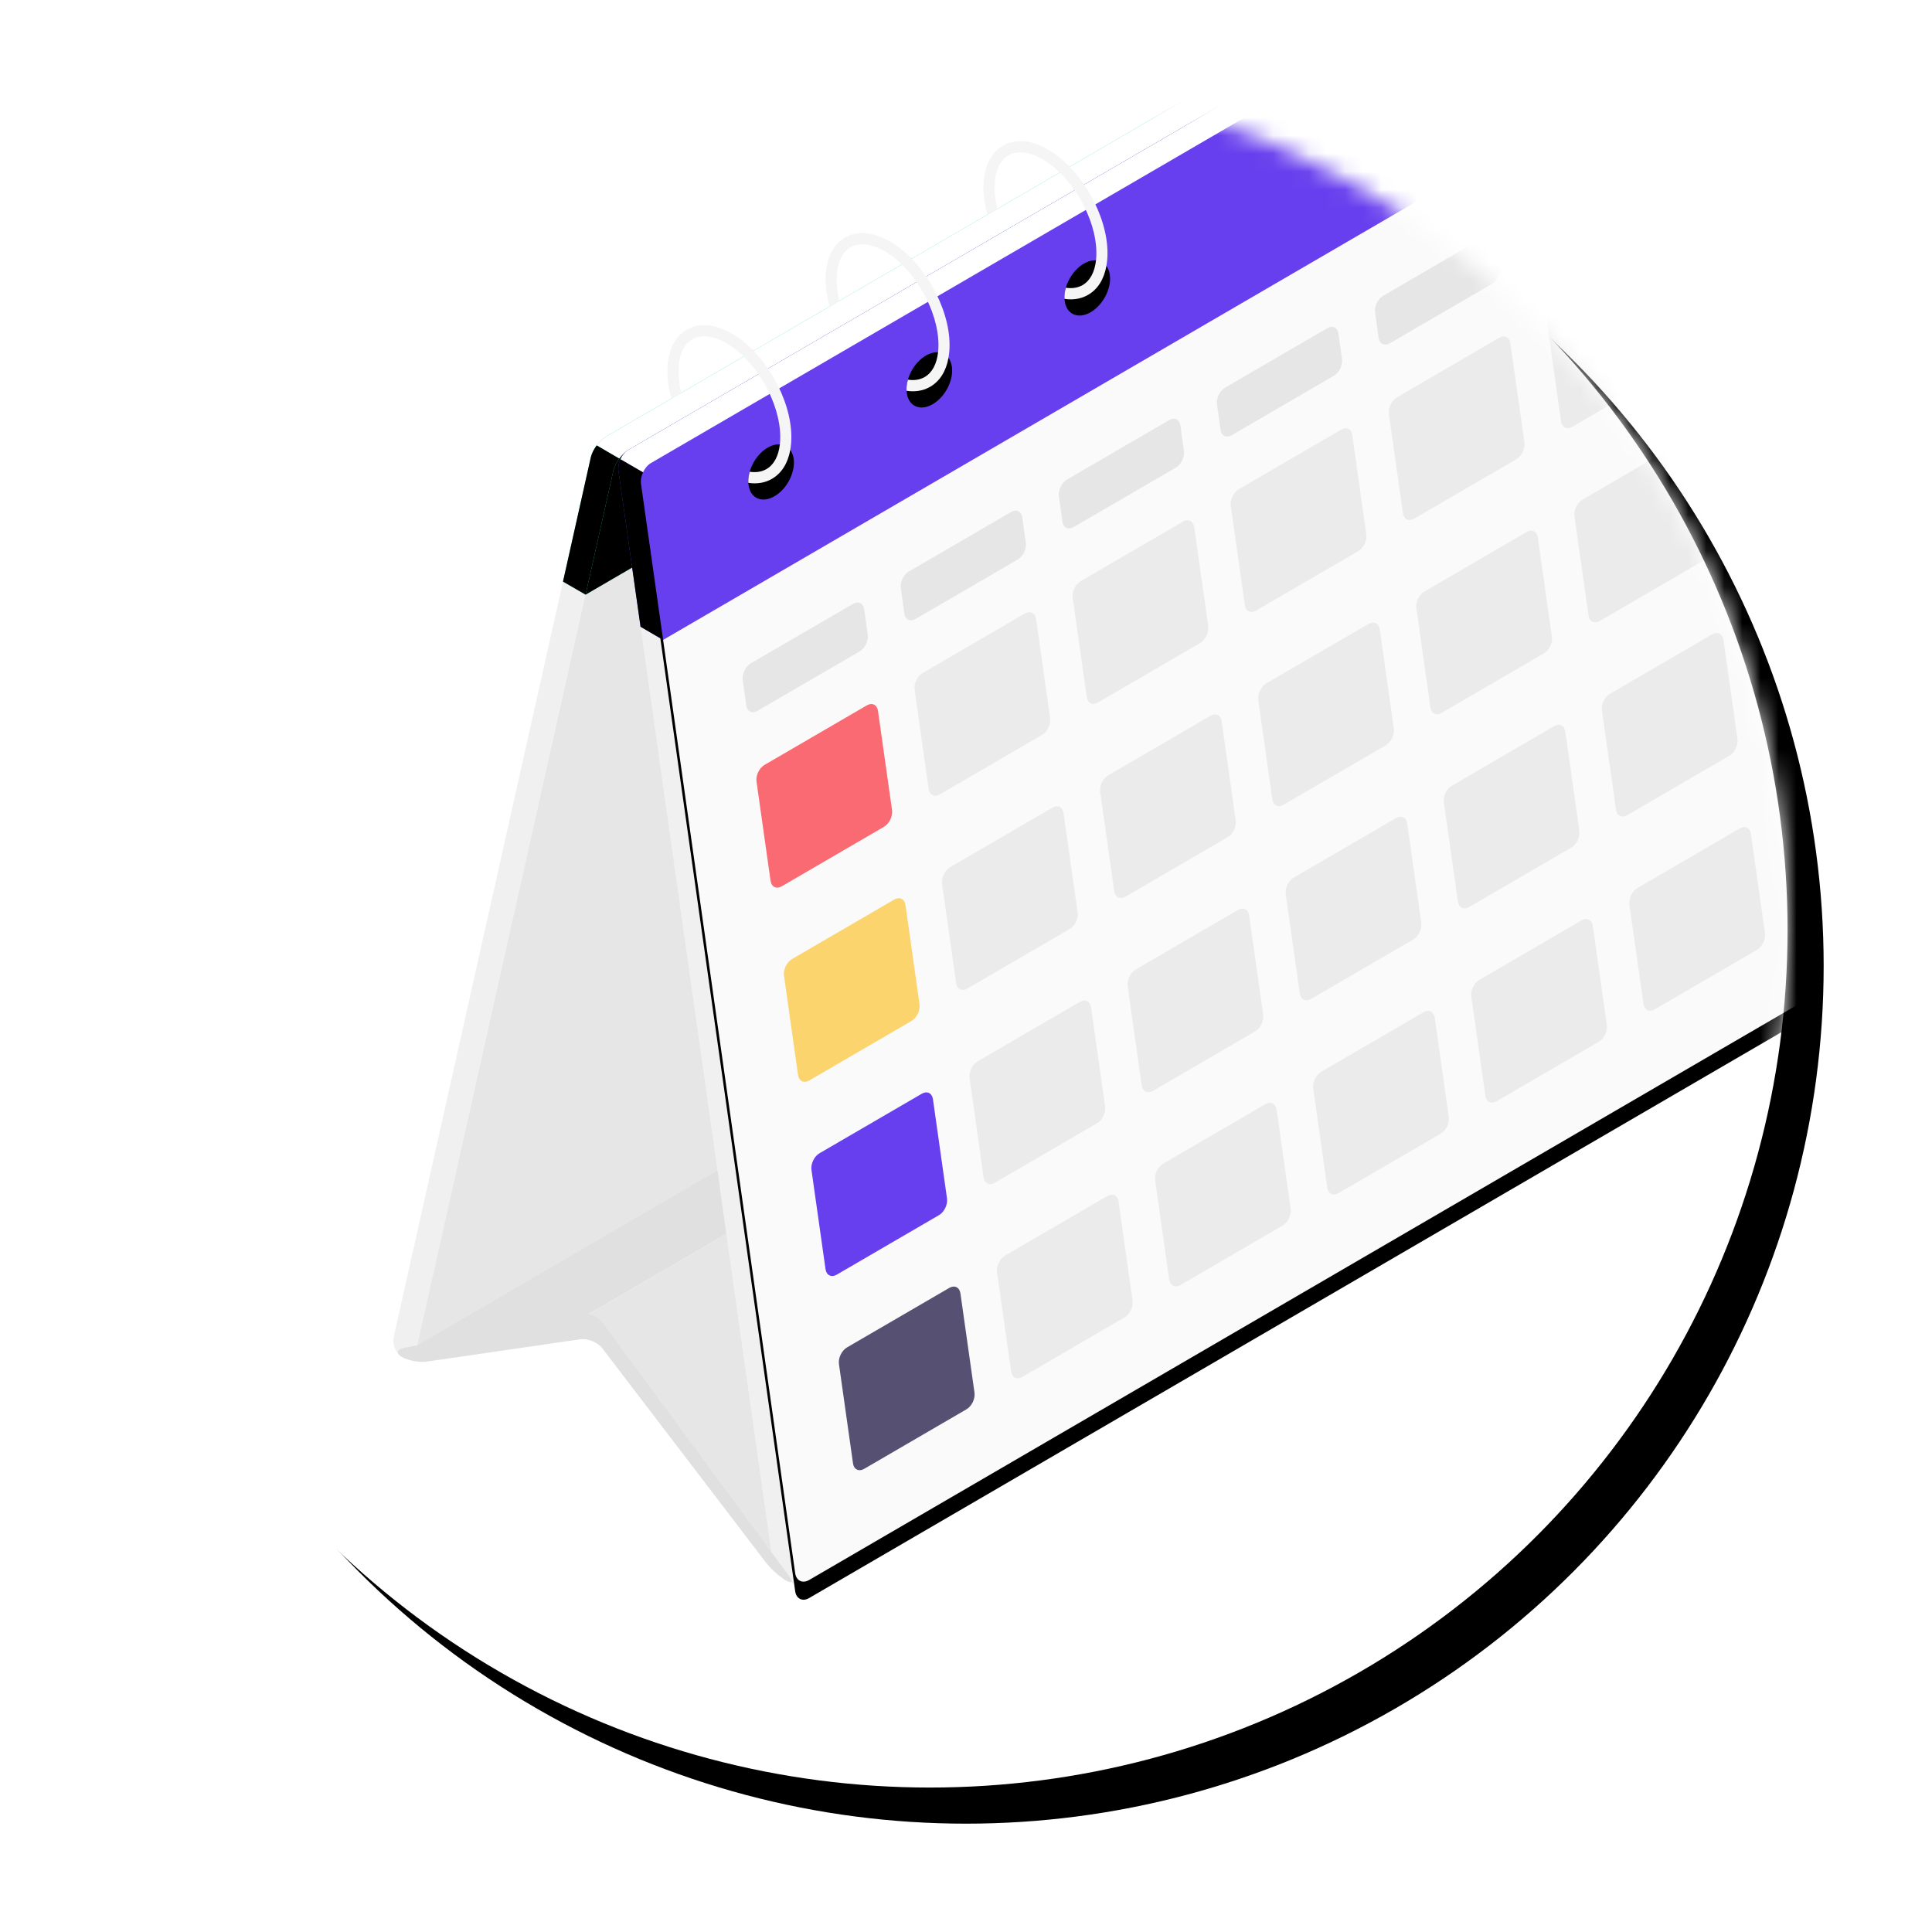 <?xml version="1.0" encoding="UTF-8"?>
<svg width="107px" height="107px" viewBox="0 0 107 107" version="1.1" xmlns="http://www.w3.org/2000/svg" xmlns:xlink="http://www.w3.org/1999/xlink">
    <title>ic / 기획자</title>
    <defs>
        <circle id="path-1" cx="47.5" cy="47.5" r="47.5"></circle>
        <filter x="-8.4%" y="-8.4%" width="121.1%" height="121.1%" filterUnits="objectBoundingBox" id="filter-3">
            <feOffset dx="2" dy="2" in="SourceAlpha" result="shadowOffsetOuter1"></feOffset>
            <feGaussianBlur stdDeviation="3" in="shadowOffsetOuter1" result="shadowBlurOuter1"></feGaussianBlur>
            <feColorMatrix values="0 0 0 0 0   0 0 0 0 0   0 0 0 0 0  0 0 0 0.2 0" type="matrix" in="shadowBlurOuter1"></feColorMatrix>
        </filter>
        <path d="M13.718,40.579 L22.255,100.908 C22.314,101.332 22.662,101.503 23.03,101.288 L87.977,63.489 C88.345,63.275 88.595,62.758 88.535,62.333 L79.998,2.004 C79.938,1.58 79.591,1.409 79.223,1.624 L14.276,39.423 C13.908,39.637 13.658,40.154 13.718,40.579" id="path-4"></path>
        <filter x="-4.7%" y="-2.5%" width="109.4%" height="107.0%" filterUnits="objectBoundingBox" id="filter-5">
            <feOffset dx="0" dy="1" in="SourceAlpha" result="shadowOffsetOuter1"></feOffset>
            <feGaussianBlur stdDeviation="1" in="shadowOffsetOuter1" result="shadowBlurOuter1"></feGaussianBlur>
            <feColorMatrix values="0 0 0 0 0   0 0 0 0 0   0 0 0 0 0  0 0 0 0.104 0" type="matrix" in="shadowBlurOuter1"></feColorMatrix>
        </filter>
    </defs>
    <g id="로그인-후" stroke="none" stroke-width="1" fill="none" fill-rule="evenodd">
        <g id="서비스-소개_pc(1200)" transform="translate(-378, -2352)">
            <g id="Group-6" transform="translate(382, 2092)">
                <g id="ic-/-기획자" transform="translate(0, 264)">
                    <mask id="mask-2" fill="white">
                        <use xlink:href="#path-1"></use>
                    </mask>
                    <g id="Oval">
                        <use fill="black" fill-opacity="1" filter="url(#filter-3)" xlink:href="#path-1"></use>
                        <use fill="#FFFFFF" fill-rule="evenodd" xlink:href="#path-1"></use>
                    </g>
                    <g id="달력" mask="url(#mask-2)">
                        <g transform="translate(17.784, -17.784)">
                            <path d="M0.478,88.939 C0.133,88.738 -0.071,88.237 0.023,87.819 L10.939,39.112 C11.032,38.694 11.406,38.181 11.774,37.967 L76.721,0.168 C77.089,-0.046 77.668,-0.057 78.013,0.144 C78.358,0.345 78.563,0.846 78.469,1.265 L67.553,49.971 C67.459,50.389 67.085,50.902 66.717,51.116 L1.77,88.915 C1.402,89.129 0.824,89.14 0.478,88.939" id="Fill-30" fill="#F0F0F0" fill-rule="evenodd"></path>
                            <path d="M12.189,39.84 L1.273,88.546 C1.18,88.964 1.402,89.129 1.77,88.915 L66.717,51.116 C67.085,50.902 67.459,50.389 67.553,49.971 L78.469,1.265 C78.563,0.846 78.34,0.682 77.972,0.896 L13.025,38.695 C12.657,38.909 12.283,39.422 12.189,39.84" id="Fill-32" fill="#E6E6E6" fill-rule="evenodd"></path>
                            <path d="M79.264,0.872 C78.918,0.671 78.34,0.681 77.972,0.896 L13.025,38.695 C12.657,38.909 12.407,39.427 12.467,39.851 L21.004,100.18 C21.064,100.605 21.393,101.111 21.738,101.313 C22.083,101.513 22.662,101.502 23.03,101.288 L87.977,63.489 C88.345,63.275 88.595,62.758 88.535,62.333 L79.998,2.004 C79.938,1.58 79.609,1.072 79.264,0.872" id="Fill-34" fill="#F0F0F0" fill-rule="evenodd"></path>
                            <g id="Fill-36" fill="none">
                                <use fill="black" fill-opacity="1" filter="url(#filter-5)" xlink:href="#path-4"></use>
                                <use fill="#FAFAFA" fill-rule="evenodd" xlink:href="#path-4"></use>
                            </g>
                            <path d="M1.331,88.289 L17.952,78.608 L18.449,82.12 L10.825,86.557 C10.825,86.557 8.794,87.284 7.986,87.486 C7.177,87.687 1.331,88.289 1.331,88.289" id="Fill-38" fill="#E0E0E0" fill-rule="evenodd"></path>
                            <polygon id="Fill-40" fill="#E6E6E6" fill-rule="evenodd" points="18.449 82.12 20.943 99.748 10.825 86.557"></polygon>
                            <path d="M20.644,100.334 L11.578,88.462 C11.318,88.123 10.767,87.897 10.346,87.958 L1.866,89.192 C1.445,89.253 0.824,89.14 0.478,88.939 C0.133,88.738 0.191,88.51 0.609,88.429 L10.353,86.538 C10.77,86.457 11.314,86.671 11.567,87.015 L21.905,101.053 C22.158,101.397 22.083,101.513 21.738,101.312 C21.393,101.111 20.903,100.673 20.644,100.334" id="Fill-42" fill="#E0E0E0" fill-rule="evenodd"></path>
                            <path d="M78.489,1.025 C78.482,0.671 78.295,0.305 78.015,0.143 C77.667,-0.055 77.091,-0.046 76.722,0.168 L11.774,37.968 C11.596,38.071 11.417,38.248 11.266,38.446 C11.109,38.657 10.986,38.899 10.937,39.114 L9.398,45.994 L10.647,46.717 L76.928,8.143 L78.469,1.265 C78.489,1.176 78.488,1.098 78.489,1.025" id="Fill-44" fill="#27DEBF" fill-rule="evenodd"></path>
                            <path d="M78.469,1.264 C78.563,0.846 78.34,0.682 77.972,0.896 L13.025,38.695 C12.657,38.909 12.283,39.422 12.189,39.84 L10.648,46.717 L76.927,8.143 L78.469,1.264 Z" id="Fill-46" fill="#000000" fill-rule="evenodd"></path>
                            <path d="M12.516,39.175 C12.359,39.386 12.236,39.625 12.189,39.839 L10.648,46.717 L9.397,45.994 L10.936,39.113 C10.986,38.899 11.109,38.657 11.266,38.446 L12.516,39.175 Z" id="Fill-48" fill="#000000" fill-rule="evenodd"></path>
                            <path d="M78.488,1.024 C78.457,0.792 78.258,0.729 77.971,0.897 L13.024,38.694 C12.845,38.797 12.663,38.973 12.516,39.175 L11.266,38.446 C11.417,38.247 11.595,38.07 11.774,37.968 L76.721,0.168 C77.091,-0.046 77.666,-0.056 78.014,0.143 C78.294,0.304 78.482,0.67 78.488,1.024" id="Fill-50" fill="#FFFFFF" fill-rule="evenodd"></path>
                            <path d="M80.077,2.582 L80.08,2.58 L79.998,2.004 C79.994,1.976 79.986,1.948 79.98,1.92 C79.978,1.913 79.977,1.904 79.976,1.896 L79.975,1.895 C79.88,1.496 79.58,1.056 79.264,0.872 C78.918,0.671 78.34,0.681 77.972,0.896 L13.025,38.695 C12.836,38.805 12.68,38.995 12.579,39.211 L12.578,39.212 C12.482,39.417 12.439,39.644 12.467,39.852 L13.692,48.495 L14.942,49.224 L81.222,10.651 L80.077,2.582 Z" id="Fill-52" fill="#683FEE" fill-rule="evenodd"></path>
                            <path d="M14.942,49.224 L13.692,48.495 L12.466,39.852 C12.439,39.644 12.482,39.417 12.577,39.212 L13.83,39.939 C13.732,40.143 13.689,40.373 13.716,40.578 L14.942,49.224 Z" id="Fill-54" fill="#000000" fill-rule="evenodd"></path>
                            <path d="M79.976,1.896 C79.874,1.552 79.557,1.428 79.224,1.623 L14.277,39.423 C14.089,39.532 13.929,39.721 13.83,39.939 L12.578,39.212 C12.679,38.995 12.836,38.806 13.024,38.694 L77.971,0.897 C78.34,0.683 78.919,0.671 79.264,0.872 C79.581,1.058 79.883,1.496 79.976,1.896" id="Fill-56" fill="#FFFFFF" fill-rule="evenodd"></path>
                            <path d="M32.186,90.912 L31.408,85.417 C31.36,85.078 31.083,84.941 30.788,85.113 L25.126,88.408 C24.831,88.58 24.632,88.994 24.68,89.333 L25.458,94.829 C25.505,95.168 25.783,95.304 26.078,95.133 L31.74,91.837 C32.034,91.666 32.234,91.252 32.186,90.912" id="Fill-58" fill="#565072" fill-rule="evenodd"></path>
                            <path d="M40.942,85.823 L40.164,80.328 C40.116,79.988 39.838,79.852 39.544,80.024 L33.882,83.319 C33.587,83.49 33.387,83.904 33.435,84.244 L34.213,89.739 C34.261,90.079 34.539,90.215 34.833,90.044 L40.495,86.748 C40.79,86.577 40.99,86.163 40.942,85.823" id="Fill-60" fill="#EBEBEB" fill-rule="evenodd"></path>
                            <path d="M49.697,80.734 L48.92,75.238 C48.871,74.899 48.594,74.763 48.299,74.934 L42.637,78.229 C42.343,78.401 42.143,78.815 42.191,79.154 L42.969,84.65 C43.017,84.989 43.294,85.125 43.589,84.954 L49.251,81.659 C49.546,81.487 49.745,81.073 49.697,80.734" id="Fill-62" fill="#EBEBEB" fill-rule="evenodd"></path>
                            <path d="M58.453,75.645 L57.675,70.149 C57.627,69.81 57.349,69.674 57.055,69.845 L51.393,73.14 C51.098,73.312 50.898,73.726 50.946,74.065 L51.724,79.561 C51.772,79.9 52.05,80.036 52.344,79.865 L58.007,76.569 C58.301,76.398 58.501,75.984 58.453,75.645" id="Fill-64" fill="#EBEBEB" fill-rule="evenodd"></path>
                            <path d="M67.209,70.555 L66.431,65.06 C66.383,64.72 66.105,64.584 65.811,64.755 L60.148,68.051 C59.854,68.222 59.654,68.636 59.702,68.976 L60.48,74.471 C60.528,74.811 60.806,74.947 61.1,74.775 L66.762,71.48 C67.057,71.309 67.256,70.894 67.209,70.555" id="Fill-66" fill="#EBEBEB" fill-rule="evenodd"></path>
                            <path d="M75.964,65.466 L75.187,59.97 C75.138,59.631 74.861,59.495 74.566,59.666 L68.904,62.962 C68.61,63.133 68.41,63.547 68.458,63.886 L69.236,69.382 C69.284,69.721 69.561,69.857 69.856,69.686 L75.518,66.391 C75.812,66.219 76.012,65.805 75.964,65.466" id="Fill-68" fill="#EBEBEB" fill-rule="evenodd"></path>
                            <path d="M84.72,60.377 L83.942,54.881 C83.894,54.542 83.616,54.405 83.322,54.577 L77.66,57.872 C77.365,58.044 77.166,58.458 77.214,58.797 L77.991,64.292 C78.039,64.632 78.317,64.768 78.611,64.597 L84.274,61.301 C84.568,61.13 84.768,60.716 84.72,60.377" id="Fill-70" fill="#EBEBEB" fill-rule="evenodd"></path>
                            <path d="M30.664,80.158 L29.886,74.662 C29.838,74.323 29.561,74.187 29.266,74.359 L23.604,77.654 C23.309,77.825 23.11,78.239 23.158,78.579 L23.936,84.074 C23.983,84.414 24.261,84.55 24.556,84.379 L30.218,81.083 C30.512,80.912 30.712,80.498 30.664,80.158" id="Fill-72" fill="#683FEE" fill-rule="evenodd"></path>
                            <path d="M39.42,75.069 L38.642,69.573 C38.594,69.234 38.316,69.098 38.022,69.269 L32.36,72.564 C32.065,72.736 31.865,73.15 31.914,73.489 L32.691,78.985 C32.739,79.324 33.017,79.46 33.311,79.289 L38.974,75.993 C39.268,75.822 39.468,75.408 39.42,75.069" id="Fill-74" fill="#EBEBEB" fill-rule="evenodd"></path>
                            <path d="M48.175,69.98 L47.398,64.484 C47.35,64.145 47.072,64.008 46.777,64.18 L41.115,67.475 C40.821,67.646 40.621,68.061 40.669,68.4 L41.447,73.896 C41.495,74.235 41.773,74.371 42.067,74.2 L47.729,70.904 C48.024,70.733 48.223,70.319 48.175,69.98" id="Fill-76" fill="#EBEBEB" fill-rule="evenodd"></path>
                            <path d="M56.931,64.89 L56.153,59.395 C56.105,59.055 55.828,58.919 55.533,59.09 L49.871,62.386 C49.576,62.557 49.377,62.971 49.425,63.311 L50.203,68.806 C50.251,69.145 50.528,69.282 50.823,69.11 L56.485,65.815 C56.779,65.644 56.979,65.229 56.931,64.89" id="Fill-78" fill="#EBEBEB" fill-rule="evenodd"></path>
                            <path d="M65.687,59.801 L64.909,54.305 C64.861,53.966 64.583,53.83 64.289,54.001 L58.627,57.297 C58.332,57.468 58.132,57.882 58.18,58.221 L58.958,63.717 C59.006,64.056 59.284,64.192 59.578,64.021 L65.24,60.726 C65.535,60.554 65.735,60.14 65.687,59.801" id="Fill-80" fill="#EBEBEB" fill-rule="evenodd"></path>
                            <path d="M74.442,54.711 L73.665,49.216 C73.616,48.877 73.339,48.74 73.044,48.912 L67.382,52.207 C67.088,52.379 66.888,52.793 66.936,53.132 L67.714,58.627 C67.762,58.967 68.039,59.103 68.334,58.932 L73.996,55.636 C74.291,55.465 74.49,55.051 74.442,54.711" id="Fill-82" fill="#EBEBEB" fill-rule="evenodd"></path>
                            <path d="M83.198,49.622 L82.42,44.127 C82.372,43.787 82.094,43.651 81.8,43.822 L76.138,47.118 C75.843,47.289 75.644,47.703 75.691,48.043 L76.469,53.538 C76.518,53.878 76.795,54.014 77.09,53.842 L82.752,50.547 C83.046,50.376 83.246,49.961 83.198,49.622" id="Fill-84" fill="#EBEBEB" fill-rule="evenodd"></path>
                            <path d="M29.142,69.404 L28.364,63.908 C28.316,63.569 28.039,63.433 27.744,63.604 L22.082,66.899 C21.787,67.071 21.588,67.485 21.636,67.824 L22.414,73.32 C22.462,73.659 22.739,73.795 23.034,73.624 L28.696,70.328 C28.99,70.157 29.19,69.743 29.142,69.404" id="Fill-86" fill="#FBD46E" fill-rule="evenodd"></path>
                            <path d="M37.898,64.315 L37.12,58.819 C37.072,58.48 36.794,58.343 36.5,58.515 L30.838,61.81 C30.543,61.981 30.343,62.396 30.391,62.735 L31.169,68.23 C31.217,68.57 31.495,68.706 31.789,68.535 L37.452,65.239 C37.746,65.068 37.946,64.654 37.898,64.315" id="Fill-88" fill="#EBEBEB" fill-rule="evenodd"></path>
                            <path d="M46.653,59.225 L45.876,53.73 C45.828,53.39 45.55,53.254 45.255,53.425 L39.593,56.721 C39.299,56.892 39.099,57.306 39.147,57.646 L39.925,63.141 C39.973,63.48 40.251,63.617 40.545,63.445 L46.207,60.15 C46.502,59.978 46.701,59.564 46.653,59.225" id="Fill-90" fill="#EBEBEB" fill-rule="evenodd"></path>
                            <path d="M55.409,54.136 L54.631,48.64 C54.583,48.301 54.306,48.165 54.011,48.336 L48.349,51.631 C48.054,51.803 47.855,52.217 47.903,52.556 L48.681,58.052 C48.728,58.391 49.006,58.527 49.301,58.356 L54.963,55.061 C55.257,54.889 55.457,54.475 55.409,54.136" id="Fill-92" fill="#EBEBEB" fill-rule="evenodd"></path>
                            <path d="M64.165,49.046 L63.387,43.551 C63.339,43.212 63.061,43.075 62.767,43.247 L57.105,46.542 C56.81,46.714 56.611,47.128 56.659,47.467 L57.436,52.962 C57.484,53.302 57.762,53.438 58.056,53.267 L63.719,49.971 C64.013,49.8 64.213,49.386 64.165,49.046" id="Fill-94" fill="#EBEBEB" fill-rule="evenodd"></path>
                            <path d="M72.92,43.957 L72.143,38.462 C72.094,38.122 71.817,37.986 71.522,38.157 L65.86,41.453 C65.566,41.624 65.366,42.038 65.414,42.378 L66.192,47.873 C66.24,48.213 66.517,48.349 66.812,48.177 L72.474,44.882 C72.769,44.711 72.968,44.296 72.92,43.957" id="Fill-96" fill="#EBEBEB" fill-rule="evenodd"></path>
                            <path d="M81.676,38.868 L80.898,33.372 C80.85,33.033 80.573,32.897 80.278,33.068 L74.616,36.364 C74.321,36.535 74.122,36.949 74.17,37.288 L74.948,42.784 C74.996,43.123 75.273,43.259 75.568,43.088 L81.23,39.793 C81.524,39.621 81.724,39.207 81.676,38.868" id="Fill-98" fill="#EBEBEB" fill-rule="evenodd"></path>
                            <path d="M27.62,58.649 L26.842,53.154 C26.794,52.815 26.517,52.678 26.222,52.85 L20.56,56.145 C20.266,56.316 20.066,56.73 20.114,57.07 L20.892,62.566 C20.94,62.905 21.217,63.041 21.512,62.87 L27.174,59.574 C27.468,59.403 27.668,58.989 27.62,58.649" id="Fill-100" fill="#FA6A72" fill-rule="evenodd"></path>
                            <path d="M36.376,53.56 L35.598,48.065 C35.55,47.725 35.272,47.589 34.978,47.76 L29.316,51.056 C29.021,51.227 28.821,51.641 28.869,51.98 L29.647,57.476 C29.695,57.815 29.973,57.952 30.267,57.78 L35.929,54.485 C36.224,54.313 36.424,53.899 36.376,53.56" id="Fill-102" fill="#EBEBEB" fill-rule="evenodd"></path>
                            <path d="M45.132,48.471 L44.354,42.975 C44.306,42.636 44.028,42.5 43.733,42.671 L38.072,45.966 C37.777,46.138 37.577,46.552 37.625,46.891 L38.403,52.387 C38.451,52.726 38.729,52.862 39.023,52.691 L44.685,49.396 C44.98,49.224 45.18,48.81 45.132,48.471" id="Fill-104" fill="#EBEBEB" fill-rule="evenodd"></path>
                            <path d="M53.887,43.381 L53.11,37.886 C53.061,37.547 52.784,37.41 52.489,37.582 L46.827,40.877 C46.533,41.049 46.333,41.463 46.381,41.802 L47.159,47.297 C47.207,47.637 47.484,47.773 47.779,47.602 L53.441,44.306 C53.735,44.135 53.935,43.721 53.887,43.381" id="Fill-106" fill="#EBEBEB" fill-rule="evenodd"></path>
                            <path d="M62.643,38.292 L61.865,32.796 C61.817,32.457 61.539,32.321 61.245,32.492 L55.583,35.788 C55.288,35.959 55.089,36.373 55.136,36.713 L55.914,42.208 C55.962,42.548 56.24,42.683 56.534,42.512 L62.197,39.217 C62.491,39.046 62.691,38.631 62.643,38.292" id="Fill-108" fill="#EBEBEB" fill-rule="evenodd"></path>
                            <path d="M71.399,33.203 L70.621,27.707 C70.573,27.368 70.295,27.232 70.001,27.403 L64.338,30.699 C64.044,30.87 63.844,31.284 63.892,31.623 L64.67,37.119 C64.718,37.458 64.996,37.594 65.29,37.423 L70.952,34.128 C71.247,33.956 71.447,33.542 71.399,33.203" id="Fill-110" fill="#EBEBEB" fill-rule="evenodd"></path>
                            <path d="M80.154,28.113 L79.376,22.618 C79.328,22.279 79.051,22.142 78.756,22.314 L73.094,25.609 C72.799,25.781 72.6,26.195 72.648,26.534 L73.426,32.029 C73.474,32.369 73.751,32.505 74.046,32.333 L79.708,29.038 C80.002,28.867 80.202,28.453 80.154,28.113" id="Fill-112" fill="#EBEBEB" fill-rule="evenodd"></path>
                            <path d="M26.273,48.935 L26.078,47.532 C26.03,47.192 25.753,47.056 25.458,47.228 L19.796,50.523 C19.502,50.694 19.302,51.108 19.35,51.448 L19.545,52.851 C19.593,53.191 19.87,53.326 20.165,53.155 L25.827,49.86 C26.121,49.689 26.321,49.274 26.273,48.935" id="Fill-114" fill="#E6E6E6" fill-rule="evenodd"></path>
                            <path d="M35.029,43.846 L34.834,42.443 C34.786,42.103 34.509,41.967 34.214,42.139 L28.552,45.434 C28.257,45.605 28.058,46.019 28.106,46.359 L28.3,47.762 C28.348,48.101 28.626,48.237 28.921,48.066 L34.583,44.771 C34.877,44.599 35.077,44.185 35.029,43.846" id="Fill-116" fill="#E6E6E6" fill-rule="evenodd"></path>
                            <path d="M43.784,38.756 L43.59,37.353 C43.542,37.014 43.264,36.878 42.97,37.049 L37.308,40.344 C37.013,40.516 36.813,40.93 36.861,41.269 L37.056,42.672 C37.104,43.012 37.382,43.148 37.676,42.976 L43.338,39.681 C43.633,39.51 43.832,39.096 43.784,38.756" id="Fill-118" fill="#E6E6E6" fill-rule="evenodd"></path>
                            <path d="M52.54,33.667 L52.345,32.264 C52.297,31.924 52.02,31.788 51.725,31.96 L46.063,35.255 C45.768,35.426 45.569,35.84 45.617,36.18 L45.812,37.583 C45.86,37.923 46.137,38.058 46.432,37.887 L52.094,34.592 C52.389,34.421 52.588,34.006 52.54,33.667" id="Fill-120" fill="#E6E6E6" fill-rule="evenodd"></path>
                            <path d="M61.296,28.578 L61.101,27.175 C61.053,26.835 60.776,26.699 60.481,26.87 L54.819,30.166 C54.524,30.337 54.325,30.751 54.373,31.091 L54.567,32.494 C54.615,32.833 54.893,32.969 55.187,32.798 L60.85,29.503 C61.144,29.331 61.344,28.917 61.296,28.578" id="Fill-122" fill="#E6E6E6" fill-rule="evenodd"></path>
                            <path d="M70.051,23.488 L69.857,22.085 C69.809,21.746 69.531,21.61 69.237,21.781 L63.574,25.076 C63.28,25.248 63.08,25.662 63.128,26.001 L63.323,27.404 C63.371,27.744 63.649,27.88 63.943,27.709 L69.605,24.413 C69.9,24.242 70.099,23.828 70.051,23.488" id="Fill-124" fill="#E6E6E6" fill-rule="evenodd"></path>
                            <path d="M78.807,18.399 L78.612,16.996 C78.565,16.656 78.287,16.52 77.992,16.692 L72.33,19.987 C72.036,20.158 71.836,20.572 71.884,20.912 L72.079,22.315 C72.127,22.654 72.404,22.79 72.699,22.619 L78.361,19.324 C78.655,19.153 78.855,18.739 78.807,18.399" id="Fill-126" fill="#E6E6E6" fill-rule="evenodd"></path>
                            <path d="M19.673,40.649 C19.568,39.906 20.042,38.978 20.732,38.576 C21.423,38.174 22.067,38.451 22.172,39.194 C22.277,39.936 21.803,40.864 21.113,41.266 C20.423,41.668 19.778,41.392 19.673,40.649" id="Fill-128" fill="#000000" fill-rule="evenodd"></path>
                            <path d="M28.435,35.551 C28.33,34.808 28.804,33.88 29.494,33.478 C30.184,33.076 30.829,33.353 30.934,34.095 C31.039,34.838 30.565,35.766 29.875,36.168 C29.185,36.57 28.54,36.294 28.435,35.551" id="Fill-130" fill="#000000" fill-rule="evenodd"></path>
                            <path d="M37.182,30.458 C37.077,29.716 37.551,28.788 38.242,28.385 C38.932,27.984 39.576,28.26 39.682,29.003 C39.787,29.745 39.312,30.673 38.622,31.075 C37.932,31.477 37.287,31.201 37.182,30.458" id="Fill-132" fill="#000000" fill-rule="evenodd"></path>
                            <path d="M54.686,20.272 C54.581,19.529 55.055,18.601 55.745,18.199 C56.436,17.797 57.081,18.073 57.186,18.816 C57.291,19.559 56.816,20.487 56.127,20.889 C55.436,21.29 54.791,21.015 54.686,20.272" id="Fill-134" fill="#000000" fill-rule="evenodd"></path>
                            <path d="M63.448,15.173 C63.343,14.431 63.817,13.503 64.508,13.101 C65.198,12.699 65.842,12.975 65.948,13.718 C66.053,14.461 65.579,15.388 64.888,15.79 C64.198,16.193 63.553,15.916 63.448,15.173" id="Fill-136" fill="#000000" fill-rule="evenodd"></path>
                            <path d="M72.196,10.081 C72.09,9.338 72.564,8.41 73.255,8.008 C73.945,7.606 74.59,7.882 74.695,8.625 C74.8,9.368 74.326,10.296 73.636,10.698 C72.946,11.1 72.301,10.824 72.196,10.081" id="Fill-138" fill="#000000" fill-rule="evenodd"></path>
                            <path d="M18.766,32.264 C17.83,31.721 16.937,31.64 16.247,32.043 C15.558,32.444 15.176,33.263 15.176,34.352 C15.176,34.837 15.256,35.349 15.397,35.858 L15.945,35.541 C15.847,35.138 15.792,34.737 15.792,34.352 C15.792,33.496 16.062,32.866 16.555,32.58 C16.749,32.469 16.971,32.413 17.217,32.413 C17.589,32.413 18.011,32.543 18.458,32.801 C20.096,33.757 21.429,36.084 21.429,37.99 C21.429,38.132 21.422,38.269 21.407,38.396 C21.333,39.045 21.078,39.523 20.668,39.762 C20.403,39.914 20.089,39.964 19.738,39.911 C19.677,40.116 19.649,40.327 19.661,40.525 C19.778,40.544 19.895,40.553 20.009,40.553 C20.36,40.553 20.687,40.469 20.976,40.299 C21.506,39.991 21.85,39.439 21.983,38.704 C22.023,38.48 22.044,38.241 22.044,37.99 C22.044,35.886 20.573,33.316 18.766,32.264" id="Fill-140" fill="#F5F5F5" fill-rule="evenodd"></path>
                            <path d="M27.528,27.166 C26.592,26.623 25.699,26.542 25.009,26.945 C24.32,27.346 23.938,28.165 23.938,29.254 C23.938,29.738 24.018,30.251 24.159,30.759 L24.707,30.443 C24.609,30.039 24.554,29.639 24.554,29.254 C24.554,28.398 24.824,27.768 25.317,27.482 C25.511,27.371 25.733,27.315 25.979,27.315 C26.351,27.315 26.773,27.445 27.22,27.703 C28.857,28.658 30.191,30.986 30.191,32.892 C30.191,33.034 30.184,33.171 30.169,33.298 C30.095,33.947 29.84,34.425 29.43,34.664 C29.165,34.816 28.851,34.865 28.5,34.813 C28.439,35.017 28.411,35.228 28.423,35.427 C28.54,35.446 28.657,35.455 28.771,35.455 C29.122,35.455 29.449,35.371 29.738,35.201 C30.268,34.893 30.612,34.341 30.745,33.605 C30.785,33.382 30.806,33.143 30.806,32.892 C30.806,30.787 29.335,28.218 27.528,27.166" id="Fill-142" fill="#F5F5F5" fill-rule="evenodd"></path>
                            <path d="M36.274,22.074 C35.338,21.531 34.445,21.45 33.756,21.854 C33.066,22.254 32.684,23.073 32.684,24.163 C32.684,24.647 32.764,25.159 32.906,25.668 L33.454,25.351 C33.355,24.948 33.3,24.547 33.3,24.163 C33.3,23.306 33.571,22.676 34.064,22.39 C34.258,22.279 34.479,22.223 34.725,22.223 C35.098,22.223 35.52,22.353 35.966,22.611 C37.604,23.567 38.937,25.894 38.937,27.8 C38.937,27.943 38.931,28.079 38.916,28.206 C38.842,28.855 38.586,29.333 38.177,29.572 C37.912,29.724 37.598,29.774 37.247,29.721 C37.185,29.926 37.158,30.137 37.17,30.335 C37.287,30.354 37.404,30.363 37.518,30.363 C37.869,30.363 38.195,30.279 38.485,30.109 C39.014,29.802 39.359,29.249 39.491,28.514 C39.531,28.29 39.553,28.051 39.553,27.8 C39.553,25.696 38.081,23.126 36.274,22.074" id="Fill-144" fill="#F5F5F5" fill-rule="evenodd"></path>
                            <path d="M53.782,11.9 C52.846,11.357 51.954,11.276 51.264,11.679 C50.574,12.08 50.193,12.899 50.193,13.988 C50.193,14.473 50.273,14.985 50.414,15.494 L50.962,15.177 C50.864,14.774 50.808,14.373 50.808,13.988 C50.808,13.132 51.079,12.502 51.571,12.216 C51.766,12.105 51.987,12.049 52.234,12.049 C52.606,12.049 53.028,12.179 53.474,12.437 C55.112,13.393 56.445,15.72 56.445,17.626 C56.445,17.768 56.439,17.905 56.424,18.032 C56.35,18.681 56.094,19.159 55.685,19.398 C55.42,19.55 55.106,19.599 54.755,19.547 C54.694,19.752 54.666,19.963 54.678,20.161 C54.795,20.18 54.912,20.189 55.026,20.189 C55.377,20.189 55.703,20.105 55.993,19.935 C56.522,19.627 56.867,19.075 56.999,18.339 C57.039,18.116 57.061,17.877 57.061,17.626 C57.061,15.522 55.589,12.952 53.782,11.9" id="Fill-146" fill="#F5F5F5" fill-rule="evenodd"></path>
                            <path d="M62.544,6.802 C61.608,6.258 60.715,6.178 60.026,6.581 C59.336,6.982 58.954,7.801 58.954,8.89 C58.954,9.374 59.034,9.886 59.176,10.395 L59.724,10.079 C59.626,9.675 59.57,9.275 59.57,8.89 C59.57,8.034 59.841,7.404 60.334,7.118 C60.528,7.006 60.749,6.951 60.996,6.951 C61.368,6.951 61.79,7.081 62.236,7.339 C63.874,8.294 65.207,10.622 65.207,12.527 C65.207,12.67 65.201,12.807 65.186,12.934 C65.112,13.583 64.856,14.061 64.447,14.3 C64.182,14.452 63.868,14.501 63.517,14.449 C63.455,14.653 63.428,14.864 63.44,15.063 C63.557,15.082 63.674,15.091 63.788,15.091 C64.139,15.091 64.465,15.007 64.755,14.836 C65.284,14.529 65.629,13.977 65.761,13.241 C65.801,13.018 65.823,12.779 65.823,12.527 C65.823,10.423 64.351,7.854 62.544,6.802" id="Fill-148" fill="#F5F5F5" fill-rule="evenodd"></path>
                            <path d="M71.291,1.71 C70.355,1.167 69.462,1.086 68.772,1.489 C68.083,1.89 67.701,2.709 67.701,3.798 C67.701,4.283 67.781,4.795 67.923,5.304 L68.471,4.987 C68.372,4.584 68.317,4.183 68.317,3.798 C68.317,2.942 68.588,2.312 69.08,2.026 C69.274,1.915 69.496,1.859 69.742,1.859 C70.115,1.859 70.536,1.989 70.983,2.247 C72.621,3.203 73.954,5.53 73.954,7.436 C73.954,7.578 73.948,7.715 73.932,7.842 C73.858,8.491 73.603,8.969 73.194,9.208 C72.928,9.36 72.614,9.41 72.264,9.357 C72.202,9.562 72.174,9.773 72.187,9.971 C72.304,9.99 72.421,9.999 72.534,9.999 C72.886,9.999 73.212,9.915 73.501,9.745 C74.031,9.437 74.376,8.885 74.508,8.15 C74.548,7.926 74.569,7.687 74.569,7.436 C74.569,5.332 73.098,2.762 71.291,1.71" id="Fill-150" fill="#F5F5F5" fill-rule="evenodd"></path>
                        </g>
                    </g>
                </g>
            </g>
        </g>
    </g>
</svg>